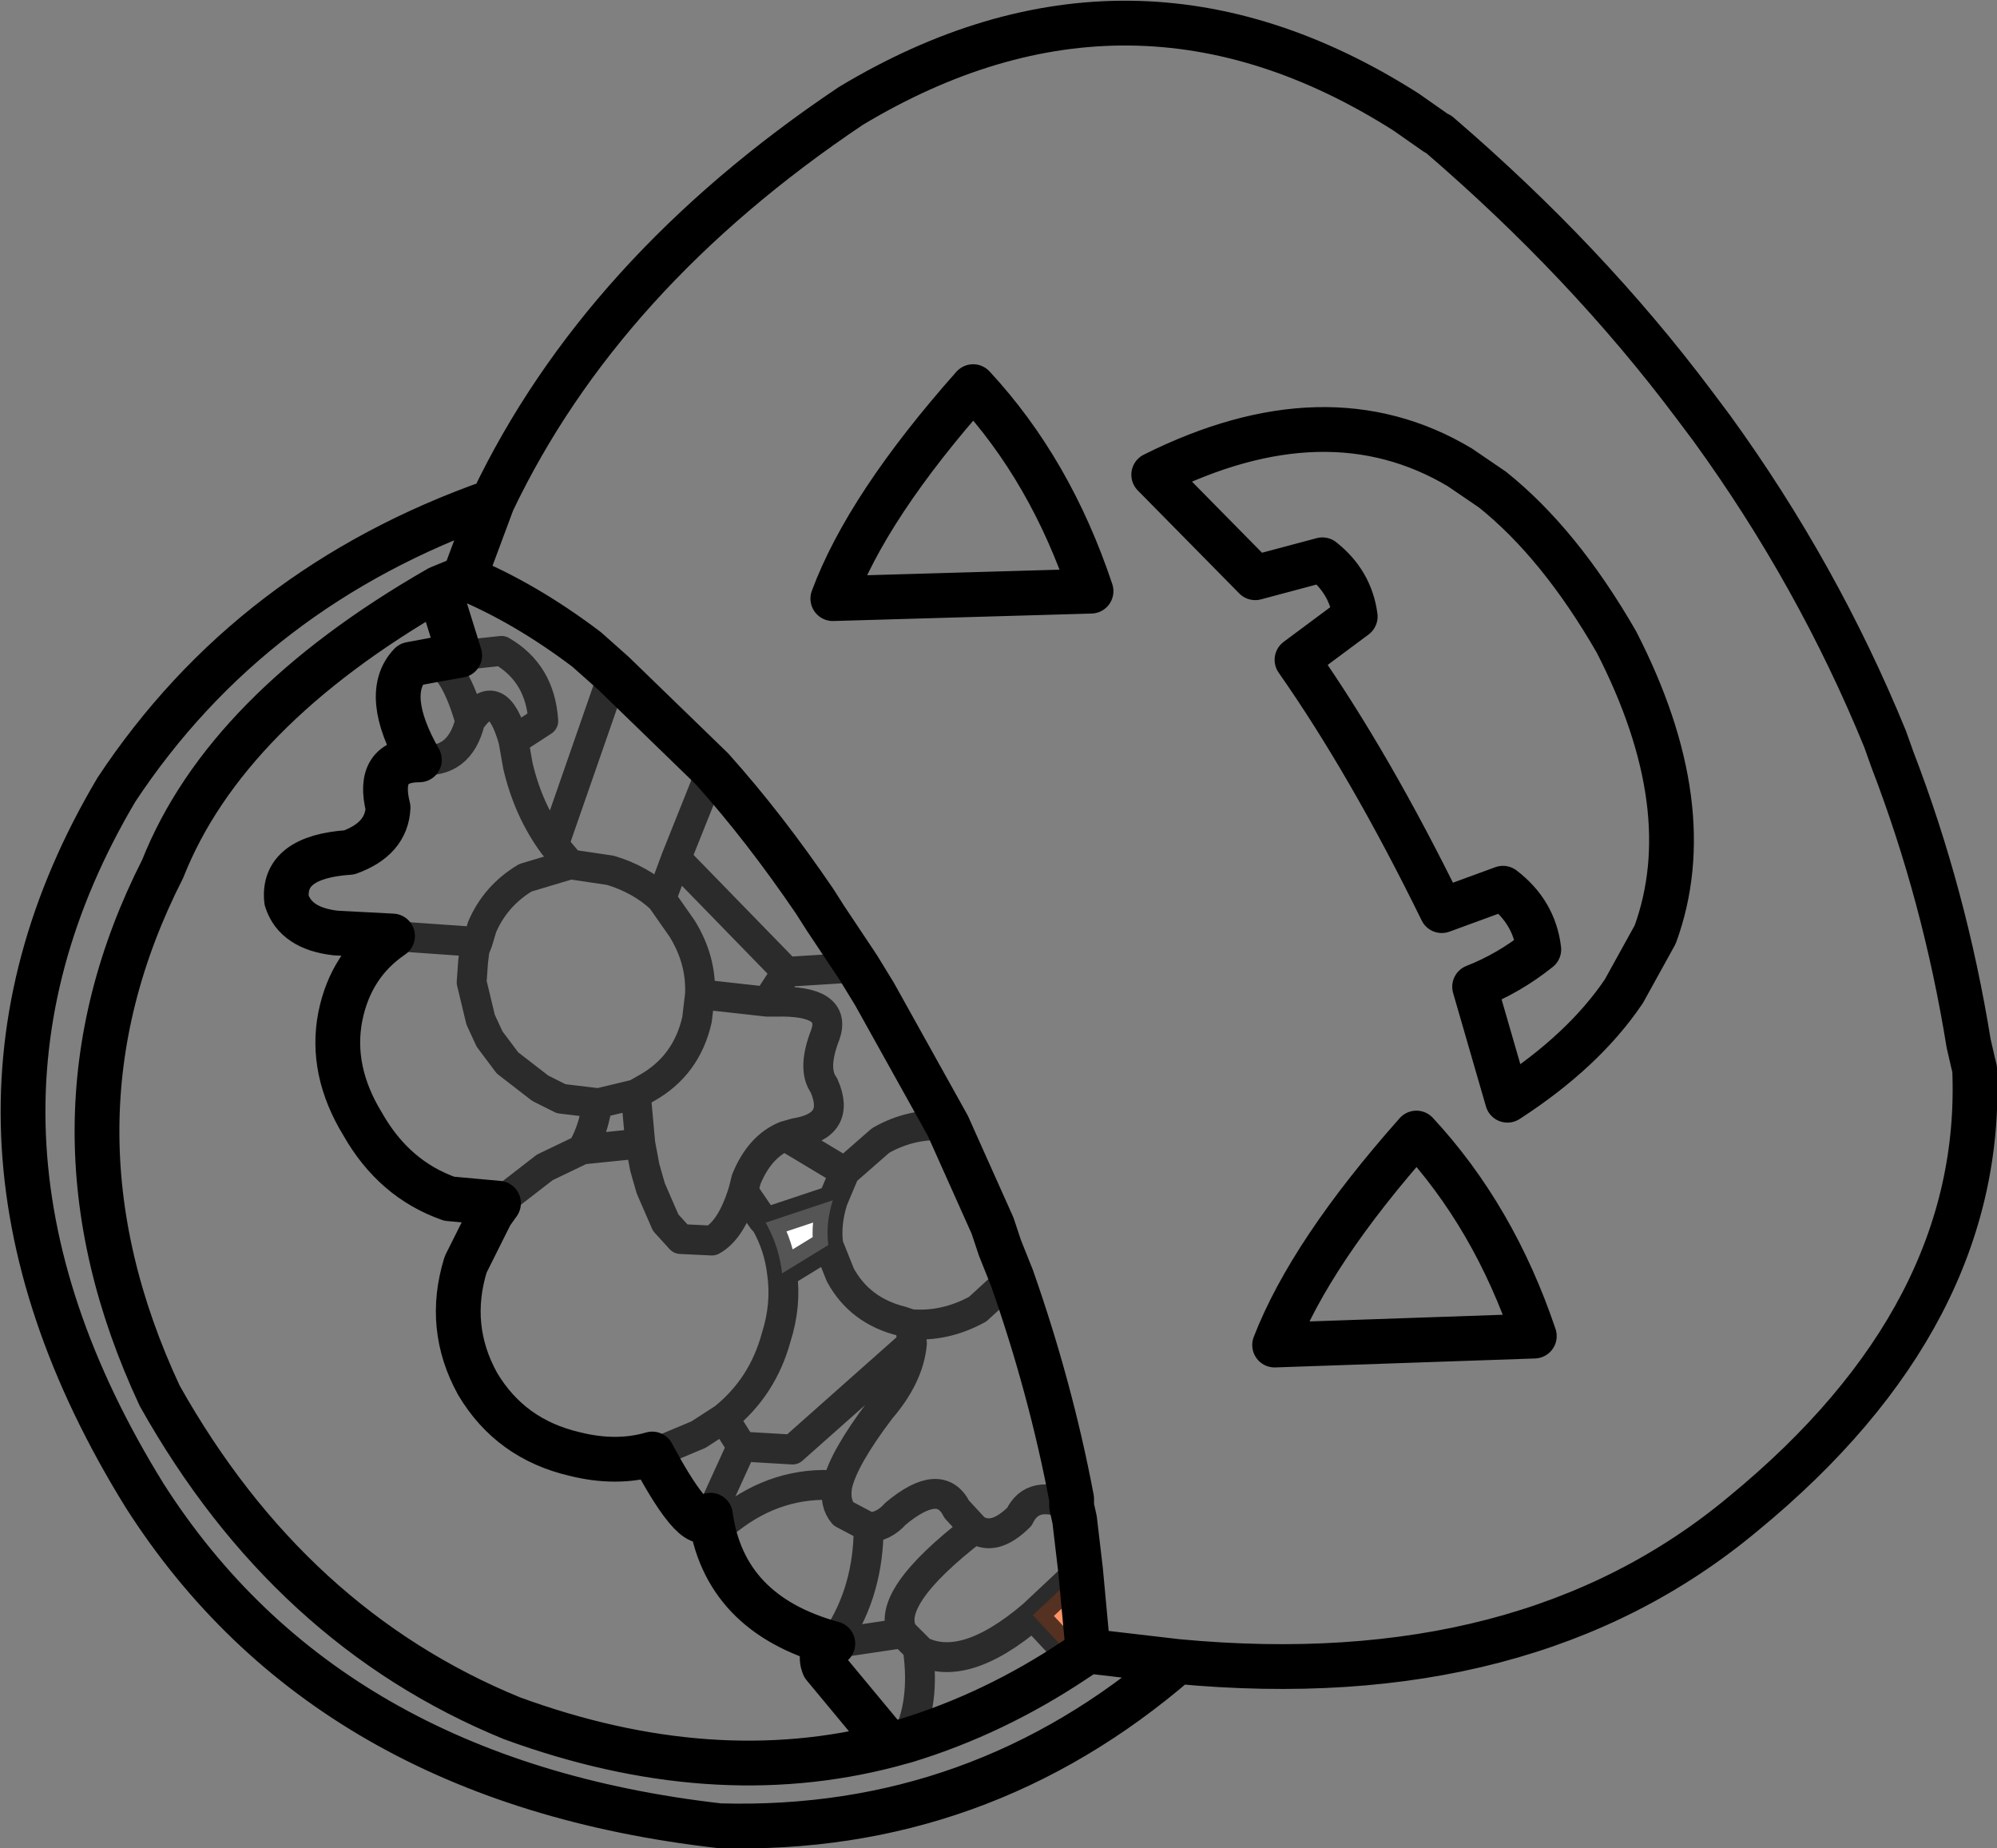 <?xml version="1.0" encoding="UTF-8" standalone="no"?>
<svg xmlns:xlink="http://www.w3.org/1999/xlink" height="61.9px" width="66.9px" xmlns="http://www.w3.org/2000/svg">
  <rect width="100%" height="100%" fill="#808080" stroke="none"/>
  <g transform="matrix(1.0, 0.0, 0.0, 1.0, 33.45, 30.95)">
    <path d="M2.75 21.65 L3.0 24.35 2.55 24.65 1.15 23.15 2.75 21.65" fill="#ff9466" fill-rule="evenodd" stroke="none"/>
    <path d="M-5.7 10.75 L-7.25 11.7 Q-7.35 10.8 -7.8 10.0 L-5.55 9.25 Q-5.8 10.05 -5.7 10.75" fill="#ffffff" fill-rule="evenodd" stroke="none"/>
    <path d="M-16.95 -14.15 Q-13.3 -21.8 -4.95 -27.4 4.45 -33.05 13.65 -27.2 L14.65 -26.5 14.75 -26.45 Q19.7 -22.2 23.3 -17.4 L23.9 -16.6 Q27.45 -11.7 29.7 -6.2 L29.95 -5.5 Q31.7 -0.95 32.5 4.0 L32.65 4.65 32.7 4.85 Q33.05 13.1 24.95 19.75 17.7 25.8 6.0 24.7 -0.65 30.45 -9.35 30.2 -22.5 28.7 -28.6 19.15 -36.25 6.8 -29.55 -4.5 -25.05 -11.3 -16.95 -14.15 L-17.9 -11.6 Q-15.85 -10.75 -13.8 -9.2 L-12.9 -8.4 -9.6 -5.2 Q-7.85 -3.25 -6.15 -0.75 L-5.8 -0.2 -4.7 1.45 -4.15 2.35 -1.7 6.75 -0.2 10.1 0.05 10.85 0.45 11.85 Q1.75 15.55 2.45 19.25 L2.45 19.5 2.55 19.95 2.75 21.65 3.0 24.35 6.0 24.7 M15.45 -15.3 L16.55 -14.55 Q18.8 -12.75 20.7 -9.45 23.55 -3.9 22.0 0.35 L20.95 2.25 Q19.6 4.25 17.05 5.9 L15.95 2.1 Q17.1 1.65 18.1 0.85 17.95 -0.4 16.9 -1.2 L14.85 -0.45 Q12.45 -5.35 10.0 -8.85 L11.95 -10.3 Q11.8 -11.45 10.85 -12.2 L8.6 -11.6 5.2 -15.05 Q11.0 -17.95 15.45 -15.3 M-19.4 -5.5 Q-20.85 -5.5 -20.45 -3.9 -20.5 -2.85 -21.75 -2.4 -24.0 -2.25 -23.85 -0.8 -23.55 0.15 -22.2 0.3 L-20.3 0.4 Q-21.7 1.35 -22.05 3.1 -22.4 4.9 -21.3 6.7 -20.25 8.55 -18.4 9.2 L-16.75 9.35 -17.0 9.7 -17.85 11.4 Q-18.5 13.5 -17.45 15.4 -16.35 17.25 -14.2 17.75 -12.8 18.1 -11.6 17.75 -10.05 20.65 -9.65 19.8 -9.2 23.1 -5.55 24.1 -6.05 24.35 -5.85 24.85 L-3.65 27.5 -3.1 27.35 Q-0.15 26.45 2.55 24.65 L3.0 24.35 M-19.4 -5.5 Q-20.65 -7.7 -19.7 -8.7 L-18.9 -8.85 -18.05 -9.0 -18.75 -11.25 Q-25.9 -7.15 -28.0 -1.85 -32.35 6.7 -28.1 15.8 -23.75 23.55 -16.3 26.6 -9.6 29.05 -3.65 27.5 M-18.75 -11.25 L-17.9 -11.6 M-0.85 -18.0 Q1.75 -15.2 3.1 -11.15 L-5.55 -10.9 Q-4.4 -14.0 -0.85 -18.0 M9.25 14.1 Q10.45 11.0 14.0 7.0 16.6 9.8 17.95 13.8 L9.25 14.1" fill="none" stroke="#000000" stroke-linecap="round" stroke-linejoin="round" stroke-width="1.5"/>
    <path d="M-20.3 0.4 L-17.45 0.6 -17.3 0.1 Q-16.85 -0.95 -15.85 -1.55 L-14.35 -2.0 -14.9 -2.65 Q-15.75 -3.8 -16.1 -5.3 L-16.25 -6.15 Q-16.8 -8.1 -17.7 -6.8 -18.05 -5.35 -19.4 -5.5 M-18.9 -8.85 Q-18.2 -8.55 -17.7 -6.8 M-16.25 -6.15 L-15.25 -6.8 Q-15.35 -8.4 -16.65 -9.15 L-18.05 -9.0 M-10.8 -2.2 L-11.3 -0.85 -10.6 0.15 Q-9.95 1.2 -10.0 2.35 L-7.75 2.6 -7.1 1.6 -10.8 -2.2 -9.6 -5.2 M-11.3 -0.85 Q-12.0 -1.5 -13.0 -1.8 L-14.35 -2.0 M-14.9 -2.65 L-12.9 -8.4 M-10.0 2.35 L-10.1 3.2 Q-10.45 4.75 -11.8 5.5 L-12.15 5.7 -12.0 7.35 -11.85 8.15 -11.65 8.85 -11.15 10.0 -10.65 10.55 -9.6 10.6 Q-8.95 10.25 -8.55 8.95 L-8.45 8.55 Q-8.0 7.45 -7.15 7.1 L-6.8 7.0 Q-5.25 6.75 -5.85 5.4 -6.25 4.85 -5.8 3.7 -5.4 2.55 -7.45 2.6 L-7.75 2.6 M-7.15 7.1 L-5.15 8.3 -3.95 7.25 Q-2.9 6.65 -1.7 6.75 M-5.55 9.25 L-5.15 8.3 M-7.8 10.0 L-7.9 9.9 -8.55 8.95 M-5.7 10.75 L-7.25 11.7 Q-7.1 12.75 -7.45 13.85 -7.9 15.5 -9.2 16.55 L-8.6 17.5 -6.9 17.6 -2.9 14.05 -2.95 13.4 -3.25 13.3 Q-4.65 12.95 -5.3 11.75 L-5.7 10.75 Q-5.8 10.05 -5.55 9.25 L-7.8 10.0 Q-7.35 10.8 -7.25 11.7 M-7.1 1.6 L-4.7 1.45 M-17.45 0.6 L-17.55 0.85 -17.6 1.25 -17.65 1.95 -17.35 3.2 -17.05 3.85 -16.45 4.65 -15.35 5.5 -14.75 5.8 -14.65 5.85 -13.4 6.0 -12.15 5.7 M-16.75 9.35 L-15.2 8.15 -13.95 7.55 Q-13.65 7.05 -13.5 6.35 L-13.4 6.0 M-12.0 7.35 L-13.95 7.55 M0.45 11.85 L-0.7 12.9 Q-1.8 13.5 -2.95 13.4 M-2.9 14.05 Q-3.0 15.15 -3.95 16.25 -5.2 17.9 -5.4 18.8 -5.5 19.4 -5.2 19.75 L-4.35 20.2 Q-3.85 20.2 -3.45 19.75 -1.95 18.5 -1.4 19.6 L-0.8 20.25 Q-0.15 20.7 0.7 19.85 1.15 18.9 2.45 19.5 M-11.6 17.75 L-10.05 17.1 -9.2 16.55 M-5.4 18.8 Q-7.4 18.65 -9.05 19.95 L-9.65 19.8 -8.6 17.5 M-5.55 24.1 L-5.4 23.9 Q-4.35 22.3 -4.35 20.2 M-0.8 20.25 Q-3.85 22.6 -3.2 23.75 L-2.7 24.25 -2.7 24.3 Q-1.2 25.15 1.15 23.15 L2.75 21.65 M-3.2 23.75 L-5.55 24.1 M-3.1 27.35 Q-2.45 26.1 -2.7 24.3 M2.55 24.65 L1.15 23.15" fill="none" stroke="#000000" stroke-linecap="round" stroke-linejoin="round" stroke-opacity="0.667" stroke-width="1.0"/>
  </g>
</svg>

